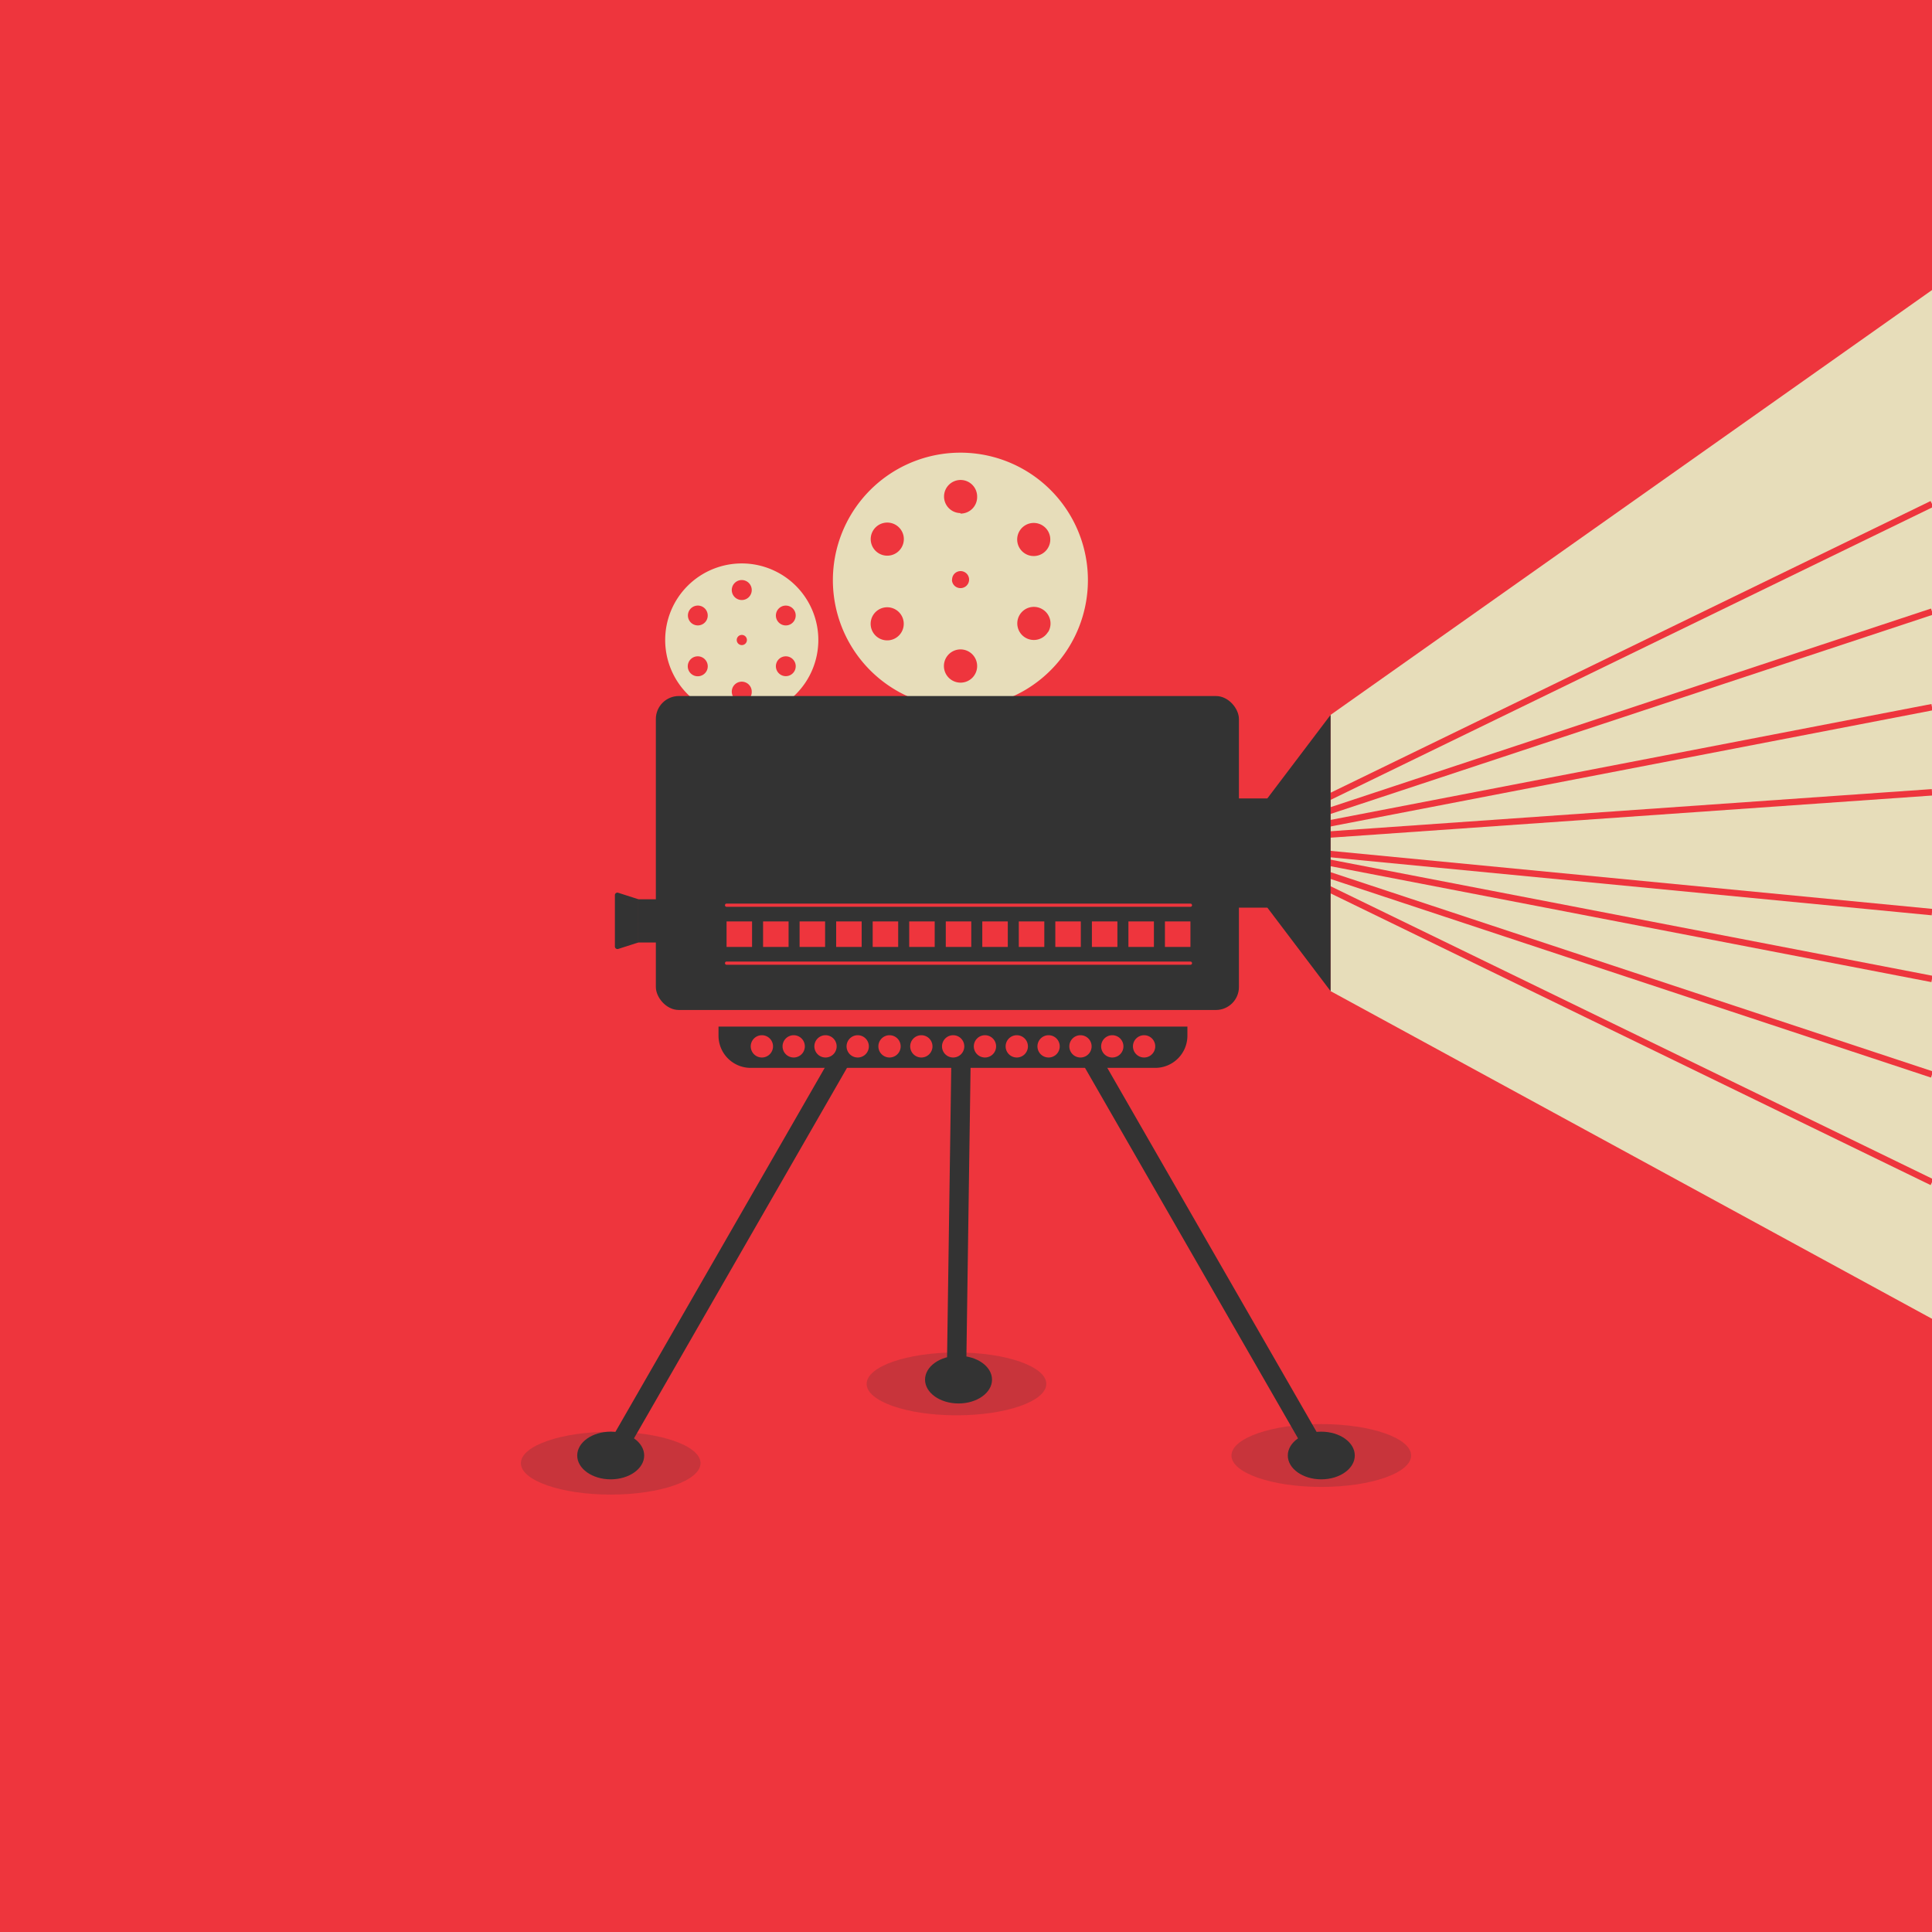 <svg id="Layer_1" data-name="Layer 1" xmlns="http://www.w3.org/2000/svg" viewBox="0 0 300 300"><defs><style>.cls-1{fill:#ee353d;}.cls-2,.cls-5{fill:#333;}.cls-2{opacity:0.2;}.cls-3{fill:#e7ddba;}.cls-4,.cls-6,.cls-7{fill:none;stroke-miterlimit:10;}.cls-4,.cls-6{stroke:#ee353d;}.cls-6{stroke-linecap:round;stroke-width:0.5px;}.cls-7{stroke:#333;stroke-width:3px;}</style></defs><rect class="cls-1" width="300" height="300"/><ellipse class="cls-2" cx="148.52" cy="214.89" rx="13.95" ry="4.88"/><ellipse class="cls-2" cx="205.17" cy="226.01" rx="13.95" ry="4.88"/><ellipse class="cls-2" cx="94.83" cy="227.2" rx="13.95" ry="4.88"/><polyline class="cls-3" points="206.61 111.01 300 45.04 300 204.78 206.61 153.9"/><line class="cls-4" x1="192.38" y1="130.57" x2="300" y2="78.25"/><line class="cls-4" x1="192.38" y1="130.57" x2="300" y2="94.97"/><line class="cls-4" x1="192.38" y1="130.57" x2="300" y2="109.81"/><line class="cls-4" x1="192.38" y1="130.57" x2="300" y2="123.03"/><line class="cls-4" x1="192.38" y1="131.25" x2="300" y2="183.57"/><line class="cls-4" x1="192.38" y1="131.25" x2="300" y2="166.85"/><line class="cls-4" x1="192.38" y1="131.25" x2="300" y2="152.01"/><line class="cls-4" x1="192.38" y1="131.25" x2="300" y2="141.63"/><path class="cls-3" d="M115.19,87.49a11.89,11.89,0,1,0,11.88,11.89A11.89,11.89,0,0,0,115.19,87.49Zm-6.06,17.31a1.55,1.55,0,1,1,.56-2.11A1.54,1.54,0,0,1,109.13,104.8Zm.56-8.45a1.54,1.54,0,1,1-.56-2.11A1.55,1.55,0,0,1,109.69,96.35Zm5.5,12.6a1.55,1.55,0,1,1,1.54-1.54A1.54,1.54,0,0,1,115.19,109Zm-.79-9.57a.79.79,0,1,1,.79.79A.79.79,0,0,1,114.4,99.38Zm.79-6.21a1.55,1.55,0,1,1,1.54-1.54A1.54,1.54,0,0,1,115.19,93.17Zm8.16,11.06a1.54,1.54,0,1,1-.56-2.11A1.54,1.54,0,0,1,123.35,104.23Zm-.56-7.32a1.54,1.54,0,1,1,.56-2.11A1.55,1.55,0,0,1,122.79,96.91Z"/><path class="cls-3" d="M149.13,70.29a19.8,19.8,0,1,0,19.8,19.79A19.79,19.79,0,0,0,149.13,70.29ZM139,99.12A2.57,2.57,0,1,1,140,95.6,2.57,2.57,0,0,1,139,99.12ZM140,85a2.57,2.57,0,1,1-.94-3.51A2.56,2.56,0,0,1,140,85Zm9.15,21a2.58,2.58,0,1,1,2.58-2.57A2.57,2.57,0,0,1,149.13,106Zm-1.31-16a1.32,1.32,0,1,1,1.31,1.32A1.31,1.31,0,0,1,147.82,90.08Zm1.31-10.33a2.57,2.57,0,1,1,2.58-2.57A2.57,2.57,0,0,1,149.13,79.75Zm13.61,18.42a2.57,2.57,0,1,1-.94-3.51A2.57,2.57,0,0,1,162.74,98.17ZM161.8,86a2.57,2.57,0,1,1,.94-3.52A2.57,2.57,0,0,1,161.8,86Z"/><rect class="cls-5" x="190.86" y="123.98" width="5.96" height="16.96"/><polygon class="cls-5" points="206.61 153.9 196.79 140.93 196.79 123.98 206.61 111.01 206.61 153.9"/><rect class="cls-5" x="99.04" y="139.63" width="3.63" height="6.71" transform="translate(201.71 285.98) rotate(-180)"/><path class="cls-5" d="M96,147.35l3.11-1v-6.72l-3.11-1a.39.39,0,0,0-.52.38v8A.4.4,0,0,0,96,147.35Z"/><rect class="cls-5" x="101.84" y="108.08" width="90.54" height="48.75" rx="3.57"/><rect class="cls-1" x="112.82" y="143.08" width="3.96" height="3.96"/><rect class="cls-1" x="118.49" y="143.08" width="3.96" height="3.96"/><rect class="cls-1" x="124.16" y="143.08" width="3.96" height="3.96"/><rect class="cls-1" x="129.84" y="143.08" width="3.96" height="3.96"/><rect class="cls-1" x="135.51" y="143.08" width="3.96" height="3.96"/><rect class="cls-1" x="141.18" y="143.08" width="3.96" height="3.96"/><rect class="cls-1" x="146.86" y="143.08" width="3.96" height="3.96"/><rect class="cls-1" x="152.53" y="143.08" width="3.96" height="3.96"/><rect class="cls-1" x="158.2" y="143.08" width="3.96" height="3.96"/><rect class="cls-1" x="163.87" y="143.08" width="3.96" height="3.96"/><rect class="cls-1" x="169.55" y="143.08" width="3.96" height="3.96"/><rect class="cls-1" x="175.22" y="143.08" width="3.96" height="3.96"/><rect class="cls-1" x="180.89" y="143.08" width="3.96" height="3.96"/><line class="cls-6" x1="112.82" y1="140.56" x2="184.85" y2="140.56"/><line class="cls-6" x1="112.82" y1="149.56" x2="184.85" y2="149.56"/><path class="cls-5" d="M111.57,159.41v1.41a5,5,0,0,0,5,5h62.81a5,5,0,0,0,5-5v-1.41Zm8.46,3.2a1.73,1.73,0,0,1-3.45,0h0a1.73,1.73,0,1,1,3.45,0Zm4.94,0a1.73,1.73,0,0,1-3.45,0h0a1.73,1.73,0,1,1,3.45,0Zm4.94,0a1.73,1.73,0,0,1-3.45,0h0a1.73,1.73,0,1,1,3.45,0Zm5,0a1.73,1.73,0,0,1-3.45,0h0a1.73,1.73,0,1,1,3.45,0Zm4.94,0a1.73,1.73,0,0,1-3.45,0h0a1.73,1.73,0,1,1,3.45,0Zm4.94,0a1.73,1.73,0,0,1-3.45,0h0a1.73,1.73,0,1,1,3.45,0Zm4.94,0a1.73,1.73,0,0,1-3.45,0h0a1.73,1.73,0,1,1,3.45,0Zm4.94,0a1.73,1.73,0,0,1-3.45,0h0a1.73,1.73,0,1,1,3.45,0Zm4.94,0a1.73,1.73,0,0,1-3.45,0h0a1.73,1.73,0,1,1,3.45,0Zm4.94,0a1.73,1.73,0,0,1-3.45,0h0a1.73,1.73,0,1,1,3.45,0Zm4.95,0a1.73,1.73,0,0,1-3.45,0h0a1.73,1.73,0,1,1,3.45,0Zm4.94,0a1.73,1.73,0,0,1-3.45,0h0a1.73,1.73,0,1,1,3.45,0Zm4.94,0a1.73,1.73,0,0,1-3.45,0h0a1.73,1.73,0,1,1,3.45,0Z"/><line class="cls-7" x1="130.37" y1="164.81" x2="95.43" y2="225.58"/><ellipse class="cls-5" cx="94.83" cy="226.01" rx="5.2" ry="3.7"/><line class="cls-7" x1="169.63" y1="164.81" x2="204.57" y2="225.58"/><ellipse class="cls-5" cx="205.17" cy="226.01" rx="5.2" ry="3.7"/><line class="cls-7" x1="149.23" y1="164.33" x2="148.52" y2="213.67"/><ellipse class="cls-5" cx="148.84" cy="214.23" rx="5.2" ry="3.7"/></svg>